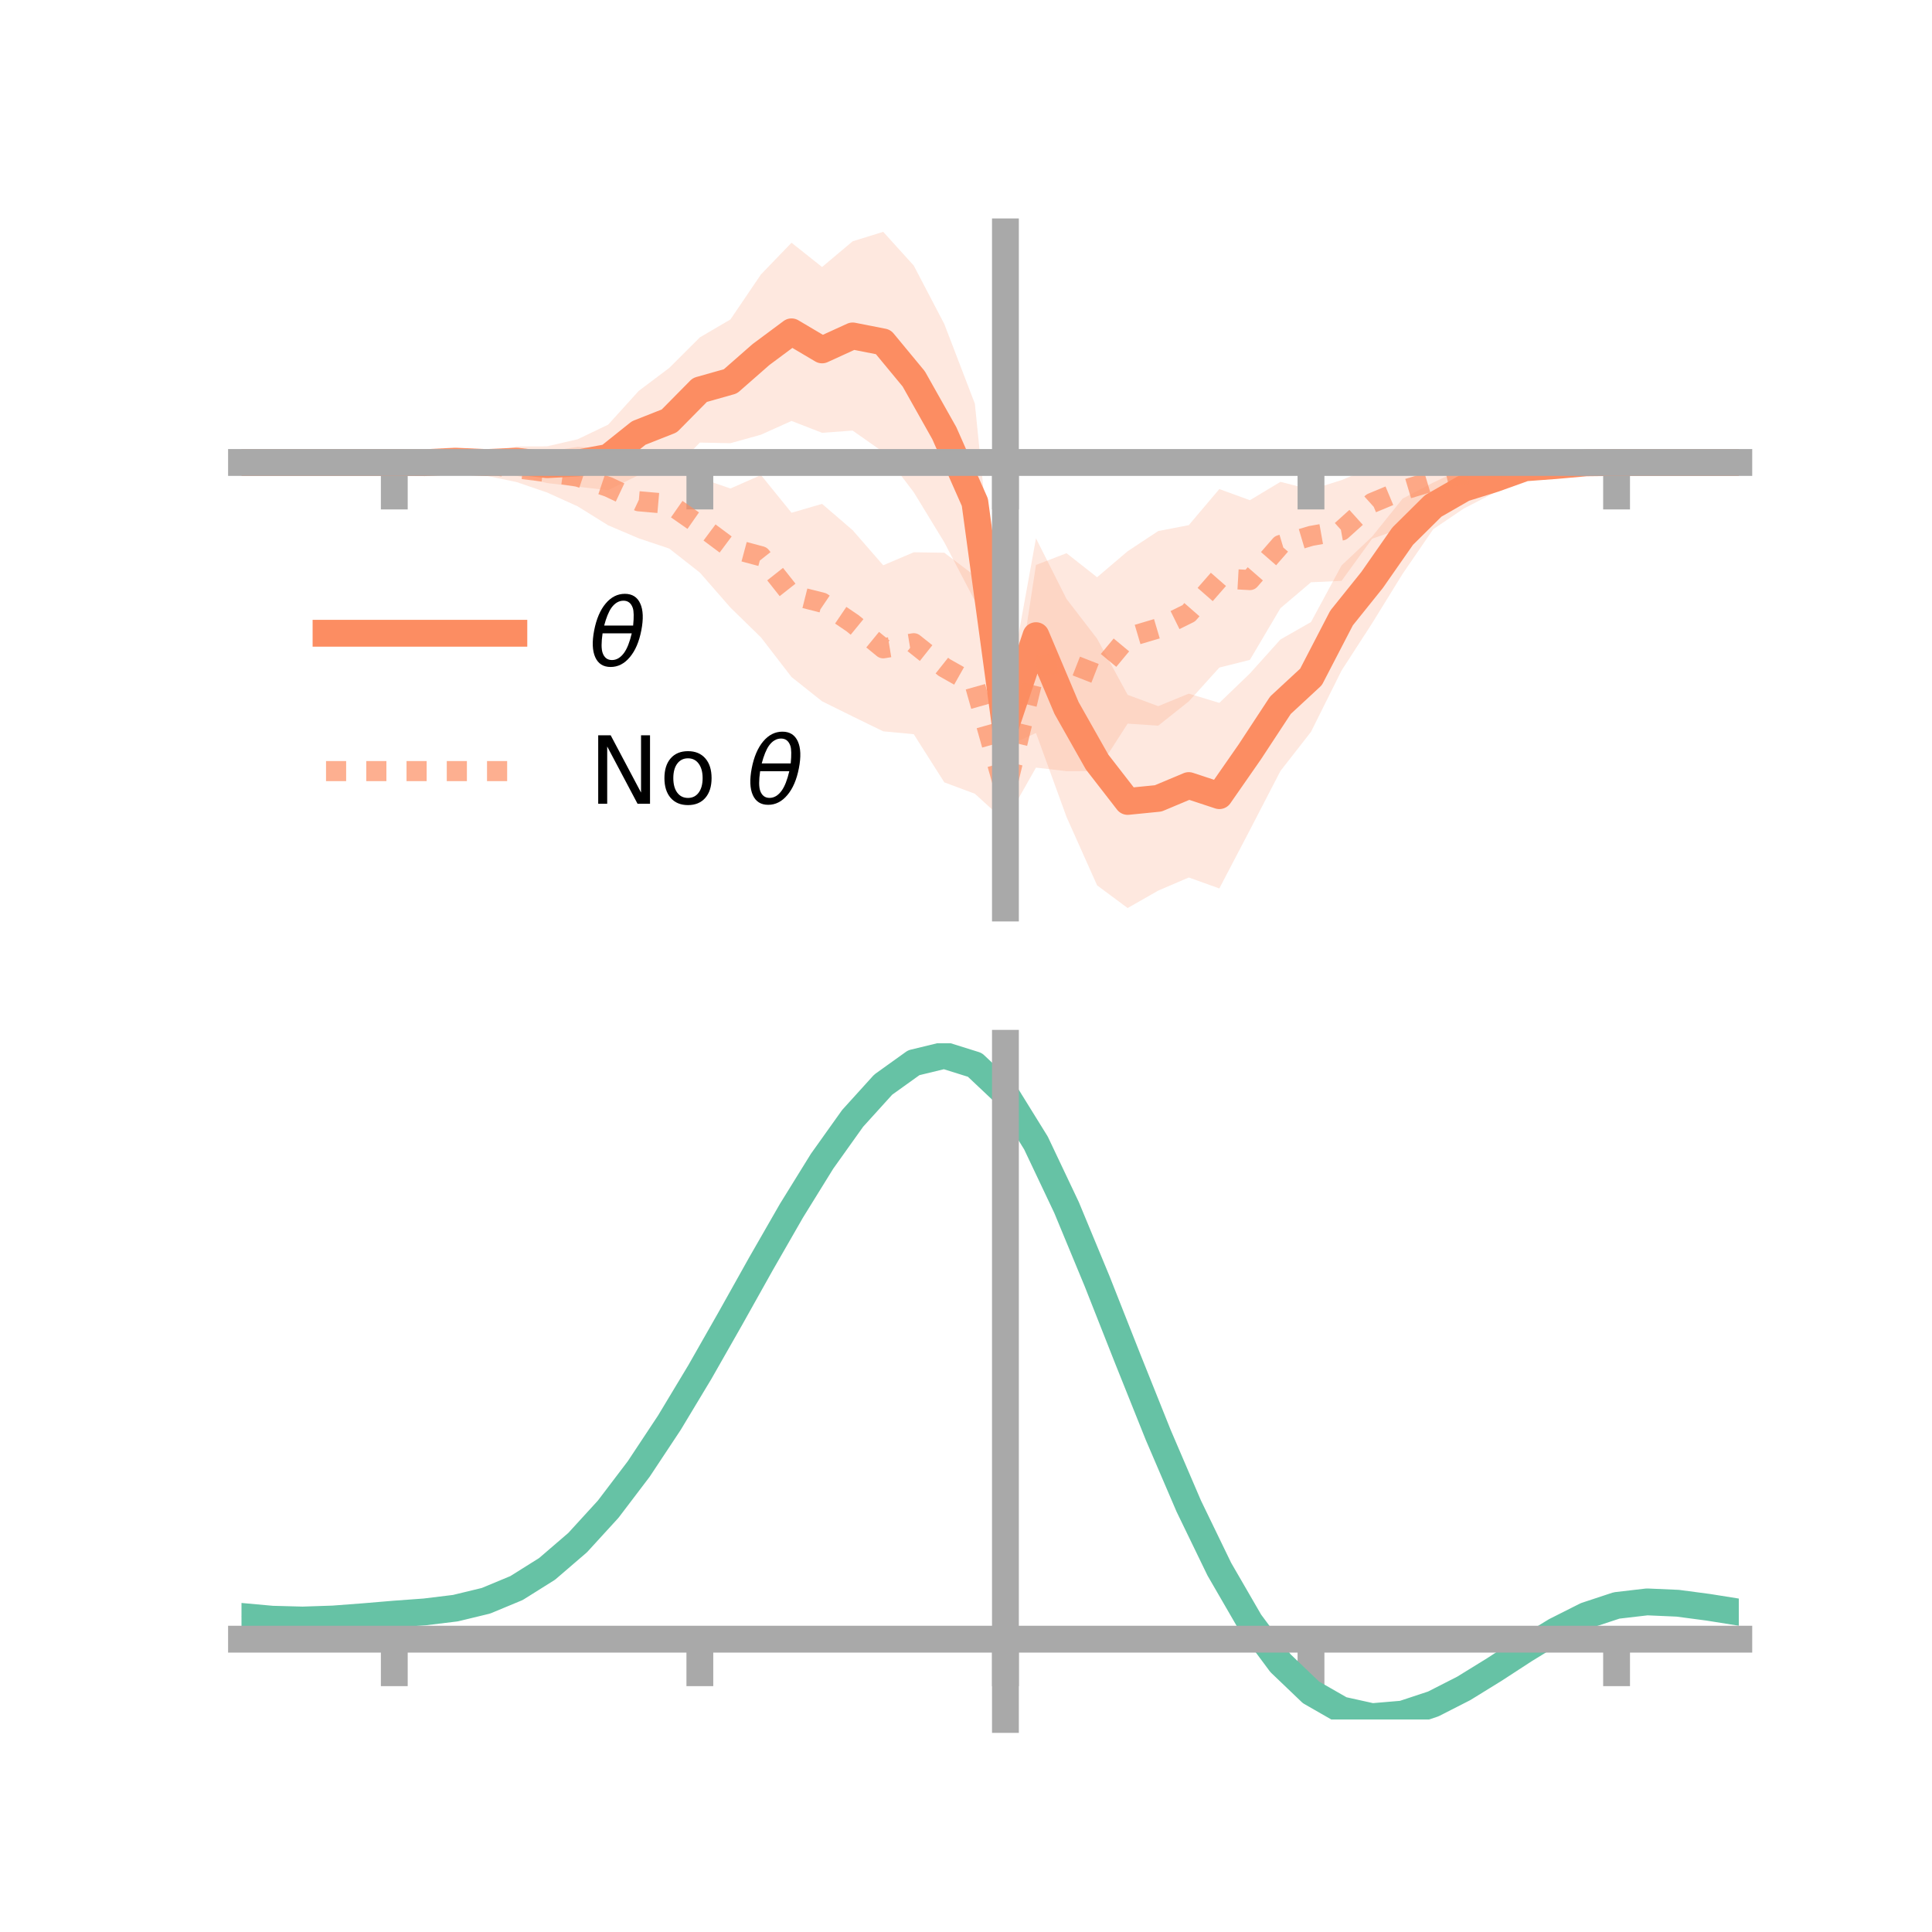 <?xml version="1.0" encoding="utf-8" standalone="no"?>
<!DOCTYPE svg PUBLIC "-//W3C//DTD SVG 1.1//EN"
  "http://www.w3.org/Graphics/SVG/1.1/DTD/svg11.dtd">
<!-- Created with matplotlib (https://matplotlib.org/) -->
<svg height="144pt" version="1.1" viewBox="0 0 144 144" width="144pt" xmlns="http://www.w3.org/2000/svg" xmlns:xlink="http://www.w3.org/1999/xlink">
 <defs>
  <style type="text/css">*{stroke-linecap:butt;stroke-linejoin:round;}</style>
 </defs>
 <g id="figure_1">
  <g id="patch_1">
   <path d="M 0 144 
L 144 144 
L 144 0 
L 0 0 
z
" style="fill:none;"/>
  </g>
  <g id="axes_1">
   <g id="patch_2">
    <path d="M 18 67.68 
L 129.6 67.68 
L 129.6 17.28 
L 18 17.28 
z
" style="fill:none;"/>
   </g>
   <g id="PolyCollection_1">
    <path clip-path="url(#pa657f03418)" d="M 18 34.471 
L 18 34.471 
L 20.278 34.471 
L 22.555 34.471 
L 24.833 34.471 
L 27.11 34.471 
L 29.388 34.471 
L 31.665 34.395 
L 33.943 33.917 
L 36.22 33.743 
L 38.498 33.281 
L 40.776 33.266 
L 43.053 32.741 
L 45.331 31.649 
L 47.608 29.134 
L 49.886 27.42 
L 52.163 25.145 
L 54.441 23.811 
L 56.718 20.454 
L 58.996 18.092 
L 61.273 19.901 
L 63.551 17.985 
L 65.829 17.28 
L 68.106 19.795 
L 70.384 24.152 
L 72.661 30.087 
L 74.939 52.683 
L 77.216 40.125 
L 79.494 44.645 
L 81.771 47.605 
L 84.049 51.789 
L 86.327 52.633 
L 88.604 51.699 
L 90.882 52.389 
L 93.159 50.197 
L 95.437 47.663 
L 97.714 46.363 
L 99.992 42.144 
L 102.269 39.997 
L 104.547 37.16 
L 106.824 35.969 
L 109.102 34.892 
L 111.38 34.649 
L 113.657 34.123 
L 115.935 34.376 
L 118.212 34.401 
L 120.49 34.471 
L 122.767 34.471 
L 125.045 34.471 
L 127.322 34.471 
L 129.6 34.471 
L 129.6 34.471 
L 129.6 34.471 
L 127.322 34.471 
L 125.045 34.471 
L 122.767 34.471 
L 120.49 34.471 
L 118.212 34.594 
L 115.935 35.026 
L 113.657 35.619 
L 111.38 36.73 
L 109.102 37.904 
L 106.824 39.444 
L 104.547 42.765 
L 102.269 46.456 
L 99.992 49.978 
L 97.714 54.546 
L 95.437 57.464 
L 93.159 61.864 
L 90.882 66.219 
L 88.604 65.403 
L 86.327 66.381 
L 84.049 67.68 
L 81.771 65.989 
L 79.494 60.893 
L 77.216 54.632 
L 74.939 55.669 
L 72.661 44.785 
L 70.384 40.423 
L 68.106 36.688 
L 65.829 33.695 
L 63.551 32.093 
L 61.273 32.259 
L 58.996 31.375 
L 56.718 32.4 
L 54.441 33.034 
L 52.163 32.987 
L 49.886 35.323 
L 47.608 35.41 
L 45.331 36.534 
L 43.053 36.279 
L 40.776 36.004 
L 38.498 35.46 
L 36.22 35.206 
L 33.943 34.824 
L 31.665 34.574 
L 29.388 34.471 
L 27.11 34.471 
L 24.833 34.471 
L 22.555 34.471 
L 20.278 34.471 
L 18 34.471 
z
" style="fill:#fc8d62;fill-opacity:0.2;"/>
   </g>
   <g id="PolyCollection_2">
    <path clip-path="url(#pa657f03418)" d="M 18 34.471 
L 18 34.471 
L 20.278 34.471 
L 22.555 34.471 
L 24.833 34.471 
L 27.11 34.471 
L 29.388 34.471 
L 31.665 34.32 
L 33.943 34.186 
L 36.22 33.745 
L 38.498 33.874 
L 40.776 33.669 
L 43.053 33.304 
L 45.331 33.421 
L 47.608 34.598 
L 49.886 34.233 
L 52.163 35.623 
L 54.441 36.41 
L 56.718 35.408 
L 58.996 38.218 
L 61.273 37.557 
L 63.551 39.516 
L 65.829 42.131 
L 68.106 41.164 
L 70.384 41.197 
L 72.661 42.918 
L 74.939 56.95 
L 77.216 42.109 
L 79.494 41.232 
L 81.771 43.025 
L 84.049 41.085 
L 86.327 39.581 
L 88.604 39.141 
L 90.882 36.452 
L 93.159 37.283 
L 95.437 35.914 
L 97.714 36.493 
L 99.992 35.785 
L 102.269 34.819 
L 104.547 33.721 
L 106.824 33.729 
L 109.102 33.88 
L 111.38 33.873 
L 113.657 33.784 
L 115.935 34.109 
L 118.212 34.375 
L 120.49 34.471 
L 122.767 34.471 
L 125.045 34.471 
L 127.322 34.471 
L 129.6 34.471 
L 129.6 34.471 
L 129.6 34.471 
L 127.322 34.471 
L 125.045 34.471 
L 122.767 34.471 
L 120.49 34.471 
L 118.212 34.601 
L 115.935 34.885 
L 113.657 35.519 
L 111.38 35.877 
L 109.102 36.805 
L 106.824 37.978 
L 104.547 39.352 
L 102.269 40.154 
L 99.992 43.296 
L 97.714 43.398 
L 95.437 45.332 
L 93.159 49.184 
L 90.882 49.757 
L 88.604 52.279 
L 86.327 54.088 
L 84.049 53.935 
L 81.771 57.472 
L 79.494 57.478 
L 77.216 57.213 
L 74.939 61.235 
L 72.661 59.162 
L 70.384 58.313 
L 68.106 54.724 
L 65.829 54.509 
L 63.551 53.398 
L 61.273 52.271 
L 58.996 50.462 
L 56.718 47.508 
L 54.441 45.285 
L 52.163 42.677 
L 49.886 40.889 
L 47.608 40.125 
L 45.331 39.155 
L 43.053 37.739 
L 40.776 36.709 
L 38.498 35.929 
L 36.22 35.455 
L 33.943 34.914 
L 31.665 34.616 
L 29.388 34.471 
L 27.11 34.471 
L 24.833 34.471 
L 22.555 34.471 
L 20.278 34.471 
L 18 34.471 
z
" style="fill:#fc8d62;fill-opacity:0.2;"/>
   </g>
   <g id="matplotlib.axis_1">
    <g id="xtick_1">
     <g id="line2d_1">
      <defs>
       <path d="M 0 0 
L 0 3.5 
" id="mc0b81c6503" style="stroke:#a9a9a9;stroke-width:2;"/>
      </defs>
      <g>
       <use style="fill:#a9a9a9;stroke:#a9a9a9;stroke-width:2;" x="29.388" xlink:href="#mc0b81c6503" y="34.471"/>
      </g>
     </g>
    </g>
    <g id="xtick_2">
     <g id="line2d_2">
      <g>
       <use style="fill:#a9a9a9;stroke:#a9a9a9;stroke-width:2;" x="52.163" xlink:href="#mc0b81c6503" y="34.471"/>
      </g>
     </g>
    </g>
    <g id="xtick_3">
     <g id="line2d_3">
      <g>
       <use style="fill:#a9a9a9;stroke:#a9a9a9;stroke-width:2;" x="74.939" xlink:href="#mc0b81c6503" y="34.471"/>
      </g>
     </g>
    </g>
    <g id="xtick_4">
     <g id="line2d_4">
      <g>
       <use style="fill:#a9a9a9;stroke:#a9a9a9;stroke-width:2;" x="97.714" xlink:href="#mc0b81c6503" y="34.471"/>
      </g>
     </g>
    </g>
    <g id="xtick_5">
     <g id="line2d_5">
      <g>
       <use style="fill:#a9a9a9;stroke:#a9a9a9;stroke-width:2;" x="120.49" xlink:href="#mc0b81c6503" y="34.471"/>
      </g>
     </g>
    </g>
   </g>
   <g id="matplotlib.axis_2"/>
   <g id="line2d_6">
    <path clip-path="url(#pa657f03418)" d="M 18 34.471 
L 20.278 34.471 
L 22.555 34.471 
L 24.833 34.471 
L 27.11 34.471 
L 29.388 34.471 
L 31.665 34.484 
L 33.943 34.371 
L 36.22 34.475 
L 38.498 34.371 
L 40.776 34.635 
L 43.053 34.51 
L 45.331 34.091 
L 47.608 32.272 
L 49.886 31.372 
L 52.163 29.066 
L 54.441 28.423 
L 56.718 26.427 
L 58.996 24.733 
L 61.273 26.08 
L 63.551 25.039 
L 65.829 25.487 
L 68.106 28.241 
L 70.384 32.288 
L 72.661 37.436 
L 74.939 54.176 
L 77.216 47.378 
L 79.494 52.769 
L 81.771 56.797 
L 84.049 59.734 
L 86.327 59.507 
L 88.604 58.551 
L 90.882 59.304 
L 93.159 56.031 
L 95.437 52.563 
L 97.714 50.454 
L 99.992 46.061 
L 102.269 43.226 
L 104.547 39.963 
L 106.824 37.707 
L 109.102 36.398 
L 111.38 35.689 
L 113.657 34.871 
L 115.935 34.701 
L 118.212 34.498 
L 120.49 34.471 
L 122.767 34.471 
L 125.045 34.471 
L 127.322 34.471 
L 129.6 34.471 
" style="fill:none;stroke:#fc8d62;stroke-linecap:square;stroke-width:2;"/>
   </g>
   <g id="line2d_7">
    <path clip-path="url(#pa657f03418)" d="M 18 34.471 
L 20.278 34.471 
L 22.555 34.471 
L 24.833 34.471 
L 27.11 34.471 
L 29.388 34.471 
L 31.665 34.468 
L 33.943 34.55 
L 36.22 34.6 
L 38.498 34.902 
L 40.776 35.189 
L 43.053 35.522 
L 45.331 36.288 
L 47.608 37.361 
L 49.886 37.561 
L 52.163 39.15 
L 54.441 40.848 
L 56.718 41.458 
L 58.996 44.34 
L 61.273 44.914 
L 63.551 46.457 
L 65.829 48.32 
L 68.106 47.944 
L 70.384 49.755 
L 72.661 51.04 
L 74.939 59.093 
L 77.216 49.661 
L 79.494 49.355 
L 81.771 50.249 
L 84.049 47.51 
L 86.327 46.834 
L 88.604 45.71 
L 90.882 43.105 
L 93.159 43.234 
L 95.437 40.623 
L 97.714 39.945 
L 99.992 39.54 
L 102.269 37.487 
L 104.547 36.537 
L 106.824 35.854 
L 109.102 35.343 
L 111.38 34.875 
L 113.657 34.652 
L 115.935 34.497 
L 118.212 34.488 
L 120.49 34.471 
L 122.767 34.471 
L 125.045 34.471 
L 127.322 34.471 
L 129.6 34.471 
" style="fill:none;stroke:#fc8d62;stroke-dasharray:1.5,1.5;stroke-dashoffset:0;stroke-opacity:0.7;stroke-width:1.5;"/>
   </g>
   <g id="patch_3">
    <path d="M 74.939 67.68 
L 74.939 17.28 
" style="fill:none;stroke:#a9a9a9;stroke-linecap:square;stroke-linejoin:miter;stroke-width:2;"/>
   </g>
   <g id="patch_4">
    <path d="M 129.6 67.68 
L 129.6 17.28 
" style="fill:none;"/>
   </g>
   <g id="patch_5">
    <path d="M 18 34.471 
L 129.6 34.471 
" style="fill:none;stroke:#a9a9a9;stroke-linecap:square;stroke-linejoin:miter;stroke-width:2;"/>
   </g>
   <g id="patch_6">
    <path d="M 18 17.28 
L 129.6 17.28 
" style="fill:none;"/>
   </g>
   <g id="legend_1">
    <g id="line2d_8">
     <path d="M 24.3 47.2 
L 38.3 47.2 
" style="fill:none;stroke:#fc8d62;stroke-linecap:square;stroke-width:2;"/>
    </g>
    <g id="line2d_9"/>
    <g id="text_1">
     <!-- $\theta$ -->
     <g transform="translate(43.9 49.65)scale(0.07 -0.07)">
      <defs>
       <path d="M 45.516 34.672 
L 14.453 34.672 
Q 12.359 20.062 14.5 13.875 
Q 17.188 6.25 24.469 6.25 
Q 31.781 6.25 37.359 13.922 
Q 42.234 20.656 45.516 34.672 
z
M 47.016 42.969 
Q 48.344 56.844 46.625 61.719 
Q 43.953 69.438 36.766 69.438 
Q 29.297 69.438 23.828 61.812 
Q 19.531 55.672 16.156 42.969 
z
M 38.188 76.766 
Q 49.906 76.766 54.594 66.406 
Q 59.281 56.109 55.719 37.844 
Q 52.203 19.625 43.453 9.281 
Q 34.766 -1.125 23.047 -1.125 
Q 11.281 -1.125 6.641 9.281 
Q 2 19.625 5.516 37.844 
Q 9.078 56.109 17.719 66.406 
Q 26.422 76.766 38.188 76.766 
z
" id="DejaVuSans-Oblique-952"/>
      </defs>
      <use transform="translate(0 0.234)" xlink:href="#DejaVuSans-Oblique-952"/>
     </g>
    </g>
    <g id="line2d_10">
     <path d="M 24.3 57.474 
L 38.3 57.474 
" style="fill:none;stroke:#fc8d62;stroke-dasharray:1.5,1.5;stroke-dashoffset:0;stroke-opacity:0.7;stroke-width:1.5;"/>
    </g>
    <g id="line2d_11"/>
    <g id="text_2">
     <!-- No $\theta$ -->
     <g transform="translate(43.9 59.924)scale(0.07 -0.07)">
      <defs>
       <path d="M 9.812 72.906 
L 23.094 72.906 
L 55.422 11.922 
L 55.422 72.906 
L 64.984 72.906 
L 64.984 0 
L 51.703 0 
L 19.391 60.984 
L 19.391 0 
L 9.812 0 
z
" id="DejaVuSans-78"/>
       <path d="M 30.609 48.391 
Q 23.391 48.391 19.188 42.75 
Q 14.984 37.109 14.984 27.297 
Q 14.984 17.484 19.156 11.844 
Q 23.344 6.203 30.609 6.203 
Q 37.797 6.203 41.984 11.859 
Q 46.188 17.531 46.188 27.297 
Q 46.188 37.016 41.984 42.703 
Q 37.797 48.391 30.609 48.391 
z
M 30.609 56 
Q 42.328 56 49.016 48.375 
Q 55.719 40.766 55.719 27.297 
Q 55.719 13.875 49.016 6.219 
Q 42.328 -1.422 30.609 -1.422 
Q 18.844 -1.422 12.172 6.219 
Q 5.516 13.875 5.516 27.297 
Q 5.516 40.766 12.172 48.375 
Q 18.844 56 30.609 56 
z
" id="DejaVuSans-111"/>
       <path id="DejaVuSans-32"/>
      </defs>
      <use transform="translate(0 0.234)" xlink:href="#DejaVuSans-78"/>
      <use transform="translate(74.805 0.234)" xlink:href="#DejaVuSans-111"/>
      <use transform="translate(135.986 0.234)" xlink:href="#DejaVuSans-32"/>
      <use transform="translate(167.773 0.234)" xlink:href="#DejaVuSans-Oblique-952"/>
     </g>
    </g>
   </g>
  </g>
  <g id="axes_2">
   <g id="patch_7">
    <path d="M 18 128.16 
L 129.6 128.16 
L 129.6 77.76 
L 18 77.76 
z
" style="fill:none;"/>
   </g>
   <g id="PolyCollection_3">
    <path clip-path="url(#p23eb51cb5d)" d="M 18 120.518 
L 18 120.44 
L 20.278 120.656 
L 22.555 120.718 
L 24.833 120.634 
L 27.11 120.453 
L 29.388 120.252 
L 31.665 120.08 
L 33.943 119.798 
L 36.22 119.242 
L 38.498 118.286 
L 40.776 116.837 
L 43.053 114.845 
L 45.331 112.301 
L 47.608 109.236 
L 49.886 105.719 
L 52.163 101.85 
L 54.441 97.76 
L 56.718 93.603 
L 58.996 89.552 
L 61.273 85.799 
L 63.551 82.54 
L 65.829 79.98 
L 68.106 78.321 
L 70.384 77.76 
L 72.661 78.486 
L 74.939 80.668 
L 77.216 84.396 
L 79.494 89.269 
L 81.771 94.841 
L 84.049 100.696 
L 86.327 106.468 
L 88.604 111.857 
L 90.882 116.628 
L 93.159 120.616 
L 95.437 123.724 
L 97.714 125.92 
L 99.992 127.232 
L 102.269 127.739 
L 104.547 127.553 
L 106.824 126.812 
L 109.102 125.67 
L 111.38 124.29 
L 113.657 122.834 
L 115.935 121.462 
L 118.212 120.327 
L 120.49 119.58 
L 122.767 119.318 
L 125.045 119.423 
L 127.322 119.733 
L 129.6 120.108 
L 129.6 120.212 
L 129.6 120.212 
L 127.322 119.861 
L 125.045 119.569 
L 122.767 119.475 
L 120.49 119.741 
L 118.212 120.498 
L 115.935 121.66 
L 113.657 123.077 
L 111.38 124.585 
L 109.102 126.015 
L 106.824 127.195 
L 104.547 127.961 
L 102.269 128.16 
L 99.992 127.66 
L 97.714 126.361 
L 95.437 124.202 
L 93.159 121.168 
L 90.882 117.291 
L 88.604 112.662 
L 86.327 107.435 
L 84.049 101.833 
L 81.771 96.147 
L 79.494 90.731 
L 77.216 85.992 
L 74.939 82.368 
L 72.661 80.253 
L 70.384 79.553 
L 68.106 80.099 
L 65.829 81.703 
L 63.551 84.172 
L 61.273 87.306 
L 58.996 90.911 
L 56.718 94.793 
L 54.441 98.772 
L 52.163 102.683 
L 49.886 106.379 
L 47.608 109.739 
L 45.331 112.671 
L 43.053 115.112 
L 40.776 117.034 
L 38.498 118.444 
L 36.22 119.383 
L 33.943 119.928 
L 31.665 120.201 
L 29.388 120.362 
L 27.11 120.546 
L 24.833 120.708 
L 22.555 120.776 
L 20.278 120.715 
L 18 120.518 
z
" style="fill:#66c2a5;fill-opacity:0.2;"/>
   </g>
   <g id="matplotlib.axis_3">
    <g id="xtick_6">
     <g id="line2d_12">
      <g>
       <use style="fill:#a9a9a9;stroke:#a9a9a9;stroke-width:2;" x="29.388" xlink:href="#mc0b81c6503" y="122.175"/>
      </g>
     </g>
    </g>
    <g id="xtick_7">
     <g id="line2d_13">
      <g>
       <use style="fill:#a9a9a9;stroke:#a9a9a9;stroke-width:2;" x="52.163" xlink:href="#mc0b81c6503" y="122.175"/>
      </g>
     </g>
    </g>
    <g id="xtick_8">
     <g id="line2d_14">
      <g>
       <use style="fill:#a9a9a9;stroke:#a9a9a9;stroke-width:2;" x="74.939" xlink:href="#mc0b81c6503" y="122.175"/>
      </g>
     </g>
    </g>
    <g id="xtick_9">
     <g id="line2d_15">
      <g>
       <use style="fill:#a9a9a9;stroke:#a9a9a9;stroke-width:2;" x="97.714" xlink:href="#mc0b81c6503" y="122.175"/>
      </g>
     </g>
    </g>
    <g id="xtick_10">
     <g id="line2d_16">
      <g>
       <use style="fill:#a9a9a9;stroke:#a9a9a9;stroke-width:2;" x="120.49" xlink:href="#mc0b81c6503" y="122.175"/>
      </g>
     </g>
    </g>
   </g>
   <g id="matplotlib.axis_4"/>
   <g id="line2d_17">
    <path clip-path="url(#p23eb51cb5d)" d="M 18 120.479 
L 20.278 120.686 
L 22.555 120.747 
L 24.833 120.671 
L 27.11 120.499 
L 29.388 120.307 
L 31.665 120.141 
L 33.943 119.863 
L 36.22 119.312 
L 38.498 118.365 
L 40.776 116.936 
L 43.053 114.978 
L 45.331 112.486 
L 47.608 109.488 
L 49.886 106.049 
L 52.163 102.267 
L 54.441 98.266 
L 56.718 94.198 
L 58.996 90.231 
L 61.273 86.552 
L 63.551 83.356 
L 65.829 80.842 
L 68.106 79.21 
L 70.384 78.657 
L 72.661 79.37 
L 74.939 81.518 
L 77.216 85.194 
L 79.494 90 
L 81.771 95.494 
L 84.049 101.264 
L 86.327 106.951 
L 88.604 112.259 
L 90.882 116.959 
L 93.159 120.892 
L 95.437 123.963 
L 97.714 126.14 
L 99.992 127.446 
L 102.269 127.95 
L 104.547 127.757 
L 106.824 127.004 
L 109.102 125.842 
L 111.38 124.437 
L 113.657 122.955 
L 115.935 121.561 
L 118.212 120.413 
L 120.49 119.661 
L 122.767 119.396 
L 125.045 119.496 
L 127.322 119.797 
L 129.6 120.16 
" style="fill:none;stroke:#66c2a5;stroke-linecap:square;stroke-width:2;"/>
   </g>
   <g id="patch_8">
    <path d="M 74.939 128.16 
L 74.939 77.76 
" style="fill:none;stroke:#a9a9a9;stroke-linecap:square;stroke-linejoin:miter;stroke-width:2;"/>
   </g>
   <g id="patch_9">
    <path d="M 129.6 128.16 
L 129.6 77.76 
" style="fill:none;"/>
   </g>
   <g id="patch_10">
    <path d="M 18 122.175 
L 129.6 122.175 
" style="fill:none;stroke:#a9a9a9;stroke-linecap:square;stroke-linejoin:miter;stroke-width:2;"/>
   </g>
   <g id="patch_11">
    <path d="M 18 77.76 
L 129.6 77.76 
" style="fill:none;"/>
   </g>
  </g>
 </g>
 <defs>
  <clipPath id="pa657f03418">
   <rect height="50.4" width="111.6" x="18" y="17.28"/>
  </clipPath>
  <clipPath id="p23eb51cb5d">
   <rect height="50.4" width="111.6" x="18" y="77.76"/>
  </clipPath>
 </defs>
</svg>
